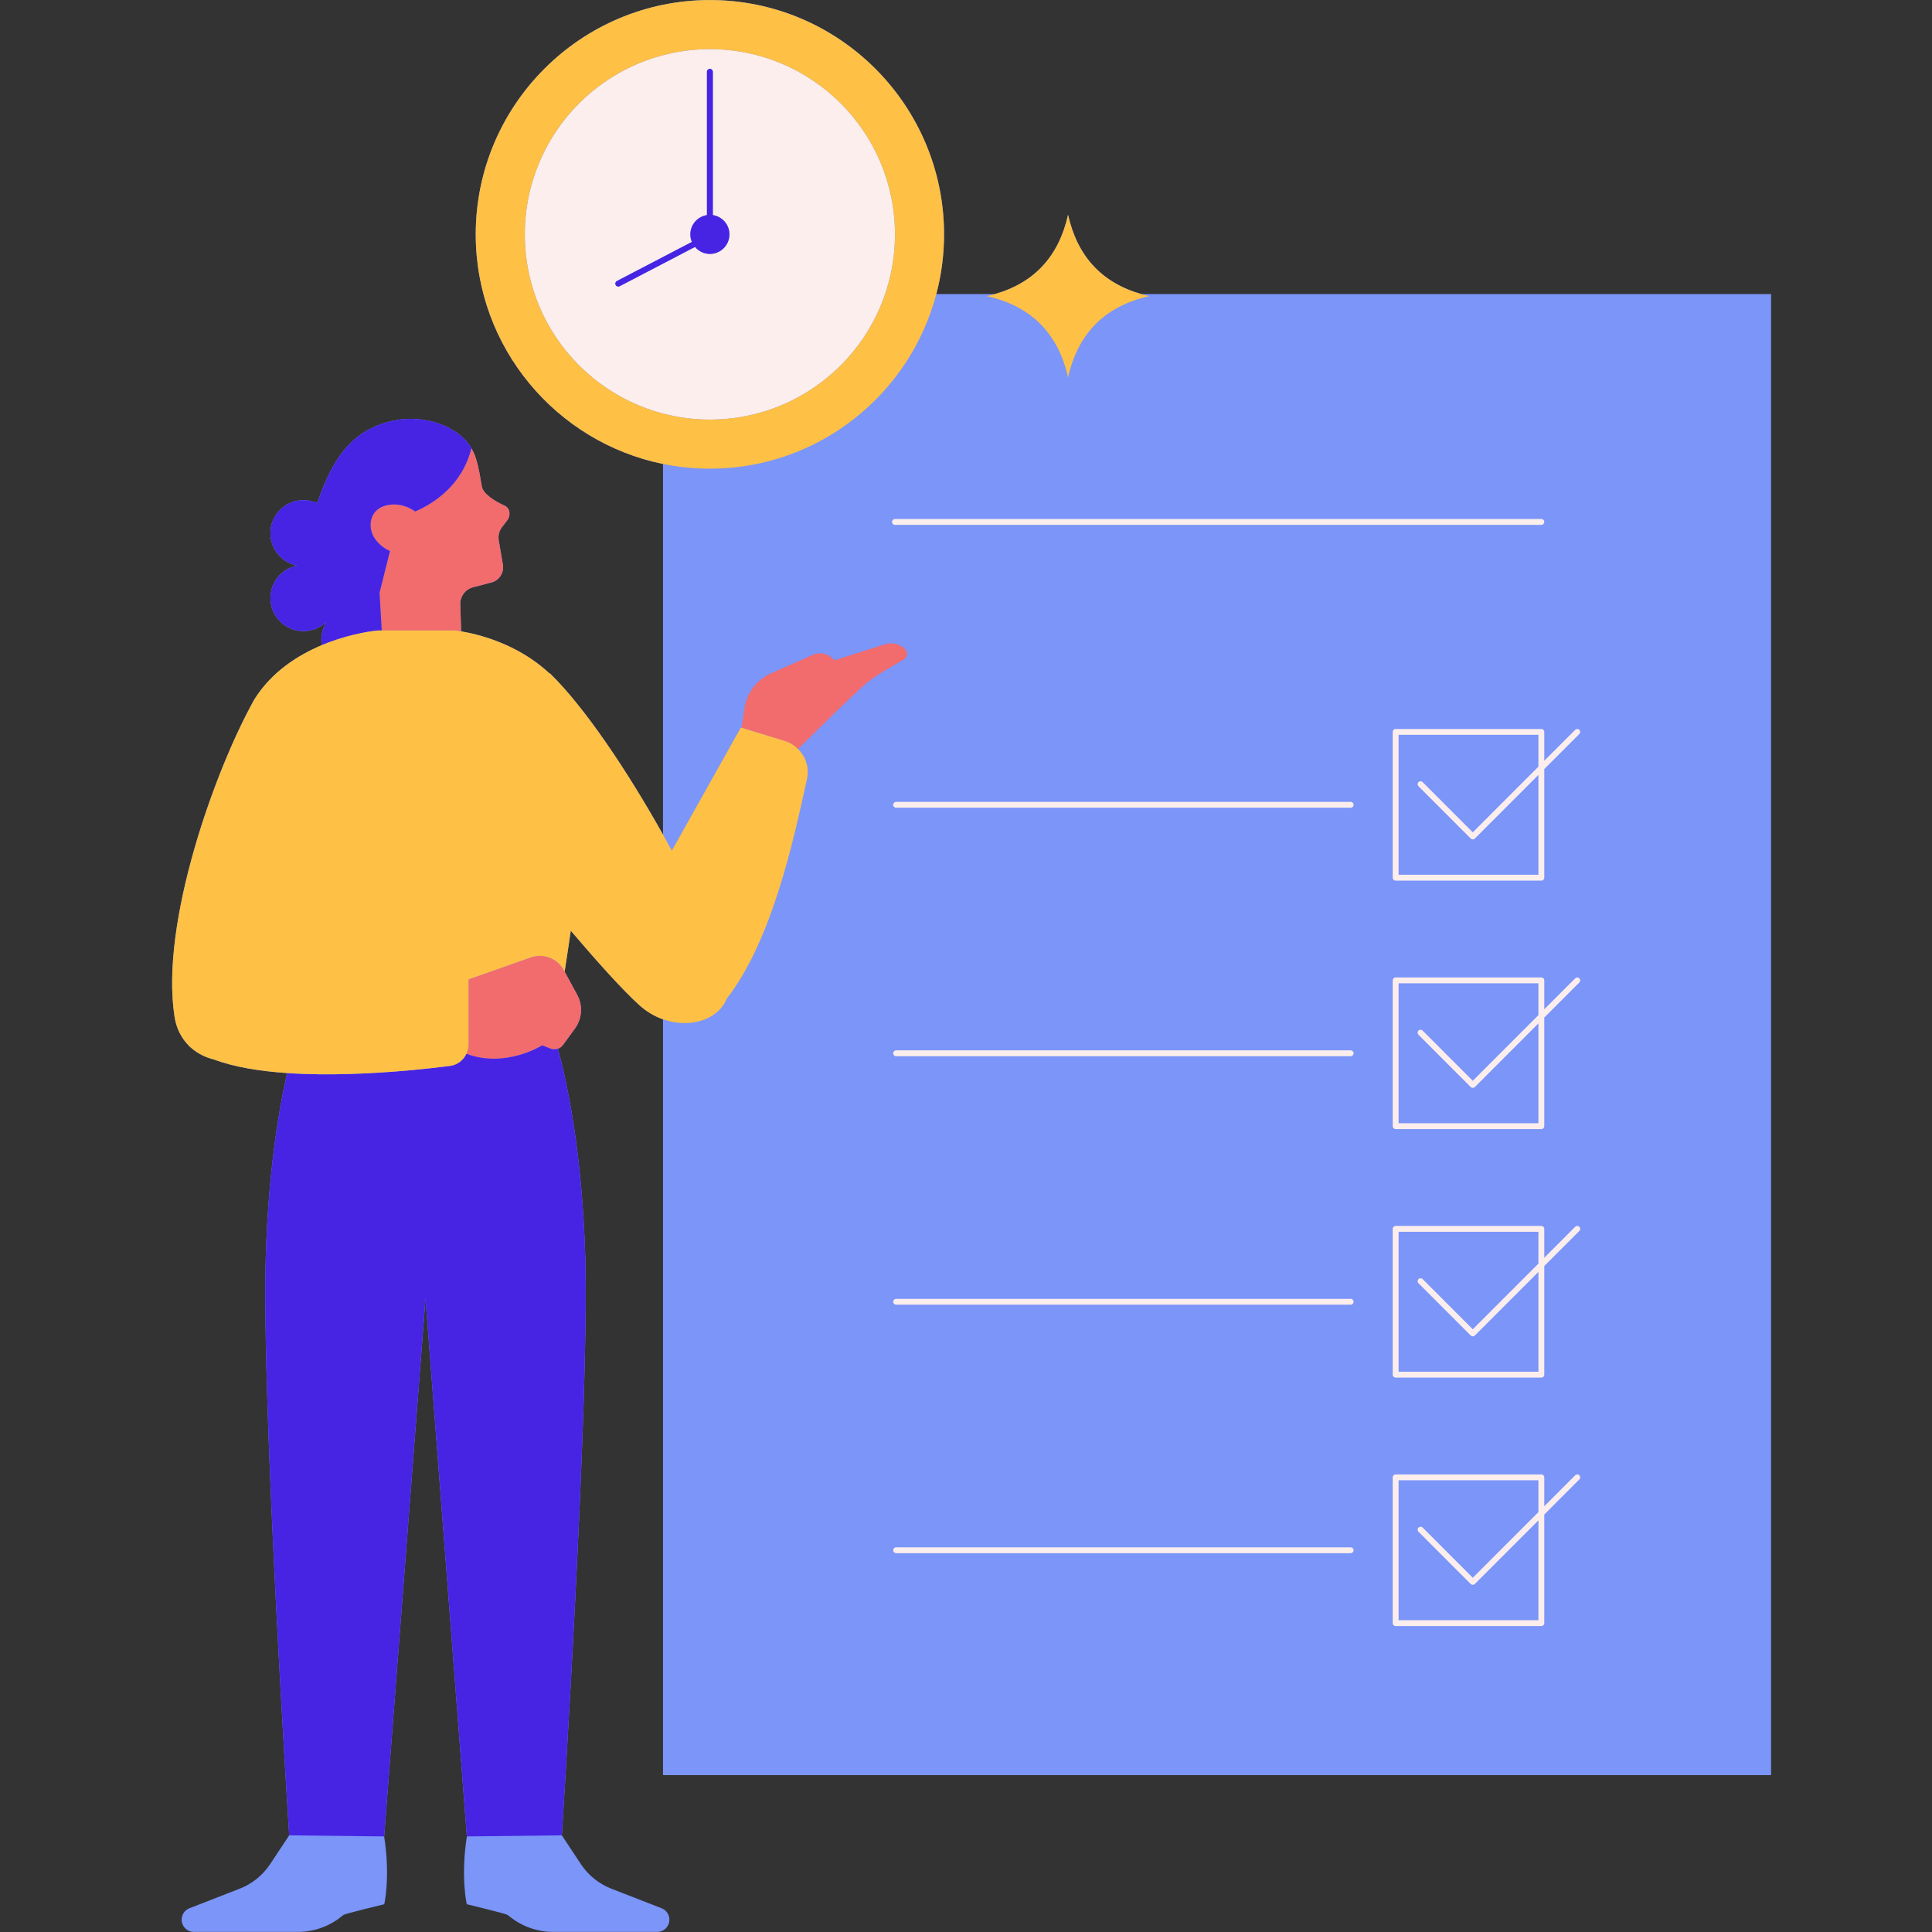 <svg xmlns="http://www.w3.org/2000/svg" xmlns:xlink="http://www.w3.org/1999/xlink" width="512" zoomAndPan="magnify" viewBox="0 0 384 384" height="512" preserveAspectRatio="xMidYMid meet" version="1.0"><rect x="0" y="0" width="384" height="384" fill="#333333" stroke="none"/><defs><clipPath id="902d879705"><path d="M 34 0 L 352.016 0 L 352.016 384 L 34 384 Z M 34 0 " clip-rule="nonzero"/></clipPath></defs><g clip-path="url(#902d879705)"><path fill="#7b95f9" d="M 131.777 352.82 L 131.777 202.598 C 130.152 202.023 128.562 201.117 127.137 199.836 C 123.723 196.77 118.543 190.973 113.445 184.984 C 113.051 187.738 112.637 190.492 112.223 193.121 L 114.723 197.727 C 115.883 199.859 115.707 202.469 114.281 204.426 L 111.887 207.707 C 111.633 208.059 111.277 208.297 110.887 208.438 C 112.891 215.816 115.738 229.625 116.332 250.051 C 117.172 278.969 111.668 364.789 111.668 364.789 L 115.469 370.527 C 116.93 372.727 119.031 374.422 121.492 375.383 L 131.5 379.281 C 132.434 379.645 133.051 380.547 133.051 381.551 C 133.051 382.895 131.961 383.984 130.617 383.984 L 109.957 383.984 C 106.84 383.984 103.812 382.922 101.371 380.984 C 101.105 380.777 100.918 380.629 100.852 380.586 C 100.5 380.352 92.773 378.477 92.773 378.477 C 92.773 378.477 91.527 373.086 92.793 365.004 L 84.574 258.086 L 76.355 365.004 C 77.625 373.086 76.375 378.48 76.375 378.48 C 76.375 378.48 68.648 380.352 68.297 380.586 C 68.23 380.633 68.043 380.777 67.781 380.988 C 65.34 382.926 62.309 383.984 59.191 383.984 L 38.535 383.984 C 37.188 383.984 36.102 382.895 36.102 381.551 C 36.102 380.547 36.715 379.645 37.652 379.281 L 47.66 375.383 C 50.117 374.426 52.219 372.73 53.68 370.527 L 57.48 364.793 C 57.48 364.793 51.98 278.969 52.816 250.051 C 53.301 233.465 55.27 221.242 57.062 213.281 C 51.629 212.91 46.504 212.086 42.453 210.562 C 40.832 210.164 39.305 209.41 38.031 208.297 C 38.031 208.297 38.031 208.297 38.027 208.297 C 37.84 208.164 37.676 208.004 37.523 207.828 C 36.098 206.398 35.059 204.473 34.684 202.043 C 31.801 183.383 42.789 152.844 50.59 138.953 C 54.023 133.508 59.23 130.211 63.957 128.23 C 63.902 127.879 63.863 127.523 63.863 127.16 C 63.863 125.855 64.25 124.641 64.902 123.621 C 64.895 123.609 64.887 123.605 64.875 123.598 C 63.695 124.738 62.09 125.445 60.316 125.445 C 56.688 125.445 53.746 122.5 53.746 118.871 C 53.746 115.676 56.027 113.016 59.051 112.422 C 56.027 111.832 53.746 109.172 53.746 105.977 C 53.746 102.344 56.688 99.402 60.316 99.402 C 61.281 99.402 62.195 99.617 63.02 99.988 C 65.426 93.348 68.395 86.574 76.414 84.062 C 79.398 83.129 82.301 83.066 84.867 83.559 C 88.609 84.273 91.633 86.172 93.16 88.266 C 93.281 88.445 93.402 88.625 93.512 88.809 C 93.57 88.902 93.637 88.996 93.688 89.09 C 94.039 89.699 94.34 90.328 94.539 90.953 C 95.27 93.246 95.5 95.32 95.762 96.703 C 96.051 98.219 98.418 99.66 100.324 100.523 C 101.41 101.016 101.555 102.535 100.793 103.453 L 99.777 104.777 C 99.203 105.52 98.969 106.473 99.125 107.398 L 99.949 112.234 C 100.211 113.77 99.301 115.262 97.82 115.73 L 94.004 116.734 C 92.484 117.133 91.441 118.527 91.488 120.098 L 91.652 125.492 C 94.734 126 102.855 127.852 109.242 133.887 L 109.273 133.809 C 116.207 140.559 124.645 153.156 131.777 165.891 L 131.777 92.215 C 110.562 87.883 94.555 69.07 94.555 46.582 C 94.555 20.902 115.434 0.012 141.098 0.012 C 166.758 0.012 187.637 20.902 187.637 46.582 C 187.637 50.684 187.102 54.656 186.102 58.445 L 197.75 58.445 C 205.594 56.195 210.438 50.945 212.285 42.695 C 214.137 50.945 218.98 56.195 226.824 58.445 L 352.07 58.445 L 352.07 352.82 Z M 93.613 88.957 C 93.637 89 93.664 89.043 93.688 89.09 C 93.688 89.086 93.691 89.082 93.691 89.078 C 93.668 89.035 93.637 89 93.613 88.957 Z M 97.387 93.02 C 97.406 93.062 97.422 93.109 97.441 93.156 C 97.441 93.152 97.445 93.148 97.445 93.145 C 97.43 93.102 97.406 93.062 97.387 93.02 Z M 97.387 93.02 " fill-opacity="1" fill-rule="nonzero"/></g><path fill="#f26b6d" d="M 91.488 120.098 L 91.656 125.492 C 90.855 125.359 90.387 125.316 90.387 125.316 L 75.871 125.316 L 75.758 123.316 L 75.438 117.82 L 77.512 109.516 C 76.535 109.094 75.551 108.41 74.684 107.305 C 72.961 105.113 73.172 101.051 77.195 100.367 C 79.555 99.969 81.398 100.855 82.523 101.66 C 86.215 100.047 91.879 96.441 93.688 89.09 C 94.039 89.695 94.34 90.324 94.539 90.949 C 95.27 93.246 95.504 95.32 95.766 96.699 C 96.055 98.215 98.422 99.66 100.328 100.523 C 101.41 101.016 101.555 102.535 100.793 103.453 L 99.777 104.773 C 99.207 105.52 98.973 106.469 99.129 107.395 L 99.949 112.23 C 100.211 113.766 99.305 115.258 97.82 115.73 L 94.004 116.73 C 92.484 117.129 91.441 118.527 91.488 120.098 Z M 179.898 129.031 C 178.867 127.984 177.336 127.605 175.934 128.051 L 165.809 131.254 C 164.809 129.949 163.043 129.496 161.539 130.164 L 153.246 133.828 C 150.367 135.102 148.352 137.781 147.938 140.902 C 147.867 141.43 147.652 142.879 147.383 144.645 L 156.004 147.285 C 157.031 147.598 157.91 148.168 158.629 148.879 L 158.633 148.852 C 158.633 148.852 169.852 137.691 172.371 135.656 C 174.105 134.254 177.609 132.215 179.617 131.09 C 180.367 130.664 180.504 129.645 179.898 129.031 Z M 112.223 193.121 L 112.062 192.824 C 110.789 190.48 108.004 189.406 105.488 190.297 L 93.121 194.664 L 93.121 207.641 C 93.121 208.289 92.965 208.902 92.699 209.457 C 100.551 212.375 107.754 207.773 107.754 207.773 L 109.438 208.426 C 109.918 208.613 110.426 208.598 110.887 208.438 C 111.277 208.297 111.633 208.059 111.887 207.707 L 114.281 204.426 C 115.707 202.469 115.883 199.859 114.723 197.727 Z M 112.223 193.121 " fill-opacity="1" fill-rule="nonzero"/><path fill="#fbeeec" d="M 269.035 159.961 C 269.035 160.285 268.773 160.547 268.449 160.547 L 178.117 160.547 C 177.793 160.547 177.531 160.285 177.531 159.961 C 177.531 159.641 177.793 159.379 178.117 159.379 L 268.449 159.379 C 268.773 159.379 269.035 159.641 269.035 159.961 Z M 306.938 151.207 L 313.082 145.059 C 313.312 144.832 313.68 144.832 313.906 145.059 C 314.137 145.289 314.137 145.656 313.906 145.883 L 306.938 152.859 L 306.938 174.453 C 306.938 174.773 306.676 175.035 306.355 175.035 L 277.395 175.035 C 277.074 175.035 276.812 174.773 276.812 174.453 L 276.812 145.473 C 276.812 145.148 277.074 144.891 277.395 144.891 L 306.355 144.891 C 306.676 144.891 306.938 145.148 306.938 145.473 Z M 281.934 155.449 C 282.16 155.223 282.527 155.223 282.758 155.449 L 292.73 165.43 L 305.773 152.375 L 305.773 146.055 L 277.98 146.055 L 277.98 173.867 L 305.773 173.867 L 305.773 154.023 L 293.141 166.664 C 293.031 166.773 292.883 166.836 292.73 166.836 C 292.574 166.836 292.426 166.773 292.316 166.664 L 281.934 156.273 C 281.703 156.047 281.703 155.68 281.934 155.449 Z M 268.449 208.766 L 178.117 208.766 C 177.793 208.766 177.531 209.027 177.531 209.348 C 177.531 209.672 177.793 209.934 178.117 209.934 L 268.449 209.934 C 268.773 209.934 269.035 209.672 269.035 209.348 C 269.035 209.027 268.773 208.766 268.449 208.766 Z M 268.449 258.156 L 178.117 258.156 C 177.793 258.156 177.531 258.414 177.531 258.738 C 177.531 259.059 177.793 259.32 178.117 259.32 L 268.449 259.32 C 268.773 259.32 269.035 259.059 269.035 258.738 C 269.035 258.414 268.773 258.156 268.449 258.156 Z M 268.449 307.543 L 178.117 307.543 C 177.793 307.543 177.531 307.805 177.531 308.125 C 177.531 308.449 177.793 308.711 178.117 308.711 L 268.449 308.711 C 268.773 308.711 269.035 308.449 269.035 308.125 C 269.035 307.805 268.773 307.543 268.449 307.543 Z M 313.906 194.449 C 314.137 194.676 314.137 195.047 313.906 195.273 L 306.938 202.246 L 306.938 223.84 C 306.938 224.16 306.676 224.422 306.355 224.422 L 277.395 224.422 C 277.074 224.422 276.812 224.16 276.812 223.84 L 276.812 194.859 C 276.812 194.539 277.074 194.277 277.395 194.277 L 306.355 194.277 C 306.676 194.277 306.938 194.539 306.938 194.859 L 306.938 200.598 L 313.082 194.449 C 313.312 194.219 313.68 194.219 313.906 194.449 Z M 305.773 203.414 L 293.141 216.055 C 293.031 216.164 292.883 216.223 292.73 216.223 C 292.574 216.223 292.426 216.164 292.316 216.055 L 281.934 205.664 C 281.703 205.434 281.703 205.066 281.934 204.84 C 282.16 204.609 282.527 204.609 282.758 204.84 L 292.73 214.816 L 305.773 201.762 L 305.773 195.445 L 277.98 195.445 L 277.98 223.254 L 305.773 223.254 Z M 313.906 243.836 C 314.137 244.062 314.137 244.434 313.906 244.66 L 306.938 251.633 L 306.938 273.227 C 306.938 273.551 306.676 273.809 306.355 273.809 L 277.395 273.809 C 277.074 273.809 276.812 273.551 276.812 273.227 L 276.812 244.25 C 276.812 243.926 277.074 243.664 277.395 243.664 L 306.355 243.664 C 306.676 243.664 306.938 243.926 306.938 244.25 L 306.938 249.984 L 313.082 243.836 C 313.312 243.609 313.68 243.609 313.906 243.836 Z M 305.773 252.801 L 293.141 265.441 C 293.031 265.551 292.883 265.613 292.73 265.613 C 292.574 265.613 292.426 265.551 292.316 265.441 L 281.934 255.051 C 281.703 254.824 281.703 254.453 281.934 254.227 C 282.16 253.996 282.527 253.996 282.758 254.227 L 292.73 264.203 L 305.773 251.152 L 305.773 244.832 L 277.98 244.832 L 277.98 272.645 L 305.773 272.645 Z M 313.906 293.223 C 314.137 293.453 314.137 293.82 313.906 294.047 L 306.938 301.023 L 306.938 322.617 C 306.938 322.938 306.676 323.199 306.355 323.199 L 277.395 323.199 C 277.074 323.199 276.812 322.938 276.812 322.617 L 276.812 293.637 C 276.812 293.312 277.074 293.055 277.395 293.055 L 306.355 293.055 C 306.676 293.055 306.938 293.312 306.938 293.637 L 306.938 299.375 L 313.082 293.227 C 313.312 292.996 313.68 292.996 313.906 293.223 Z M 305.773 302.188 L 293.141 314.828 C 293.027 314.945 292.879 315 292.73 315 C 292.578 315 292.43 314.945 292.316 314.828 L 281.934 304.441 C 281.703 304.211 281.703 303.844 281.934 303.613 C 282.16 303.387 282.527 303.387 282.758 303.613 L 292.73 313.594 L 305.773 300.539 L 305.773 294.219 L 277.98 294.219 L 277.98 322.031 L 305.773 322.031 Z M 306.355 104.324 C 306.68 104.324 306.938 104.062 306.938 103.742 C 306.938 103.418 306.68 103.156 306.355 103.156 L 177.887 103.156 C 177.562 103.156 177.301 103.418 177.301 103.742 C 177.301 104.062 177.562 104.324 177.887 104.324 Z M 177.887 46.582 C 177.887 66.914 161.414 83.395 141.098 83.395 C 120.777 83.395 104.309 66.914 104.309 46.582 C 104.309 26.25 120.777 9.77 141.098 9.77 C 161.414 9.77 177.887 26.25 177.887 46.582 Z M 144.98 46.582 C 144.98 44.637 143.547 43.039 141.68 42.754 L 141.68 14.262 C 141.68 13.941 141.418 13.68 141.094 13.68 C 140.773 13.68 140.512 13.941 140.512 14.262 L 140.512 42.754 C 138.645 43.039 137.211 44.637 137.211 46.582 C 137.211 47.117 137.32 47.625 137.516 48.086 L 122.613 55.855 C 122.328 56.004 122.219 56.355 122.367 56.641 C 122.473 56.84 122.676 56.957 122.887 56.957 C 122.977 56.957 123.066 56.934 123.152 56.891 L 138.141 49.078 C 138.852 49.922 139.906 50.469 141.098 50.469 C 143.242 50.469 144.98 48.73 144.98 46.582 Z M 144.98 46.582 " fill-opacity="1" fill-rule="nonzero"/><path fill="#4724e3" d="M 59.051 112.422 C 56.031 111.832 53.75 109.172 53.75 105.973 C 53.75 102.344 56.691 99.402 60.316 99.402 C 61.281 99.402 62.195 99.613 63.02 99.988 C 65.43 93.344 68.395 86.574 76.414 84.062 C 79.398 83.125 82.301 83.066 84.867 83.559 C 88.609 84.273 91.633 86.168 93.164 88.266 C 93.285 88.441 93.402 88.621 93.516 88.805 C 93.57 88.902 93.637 88.992 93.688 89.09 C 91.879 96.441 86.215 100.047 82.523 101.66 C 81.398 100.855 79.555 99.969 77.195 100.367 C 73.172 101.051 72.957 105.113 74.684 107.305 C 75.551 108.41 76.535 109.094 77.512 109.516 L 75.438 117.82 L 75.758 123.316 L 75.871 125.316 L 75.07 125.316 C 75.07 125.316 69.891 125.742 63.961 128.227 C 63.902 127.879 63.863 127.523 63.863 127.156 C 63.863 125.852 64.25 124.641 64.902 123.617 C 64.895 123.609 64.887 123.602 64.879 123.594 C 63.695 124.738 62.09 125.441 60.316 125.441 C 56.688 125.441 53.746 122.5 53.746 118.871 C 53.746 115.676 56.027 113.012 59.051 112.422 Z M 110.887 208.438 C 110.426 208.598 109.918 208.613 109.438 208.426 L 107.754 207.773 C 107.754 207.773 100.551 212.375 92.699 209.457 C 92.098 210.73 90.895 211.676 89.414 211.863 C 87.312 212.133 84.434 212.465 81.09 212.762 C 74.184 213.375 65.281 213.84 57.062 213.281 C 55.27 221.242 53.301 233.461 52.816 250.051 C 51.98 278.969 57.48 364.789 57.48 364.789 L 76.355 365.004 L 84.574 258.086 L 92.793 365.004 L 111.668 364.789 C 111.668 364.789 117.168 278.969 116.332 250.051 C 115.738 229.625 112.891 215.816 110.887 208.438 Z M 141.68 42.754 L 141.68 14.262 C 141.68 13.941 141.418 13.68 141.094 13.68 C 140.773 13.68 140.512 13.941 140.512 14.262 L 140.512 42.754 C 138.645 43.039 137.211 44.637 137.211 46.582 C 137.211 47.117 137.32 47.625 137.516 48.086 L 122.613 55.855 C 122.328 56.004 122.219 56.355 122.367 56.641 C 122.473 56.84 122.676 56.957 122.887 56.957 C 122.977 56.957 123.066 56.934 123.152 56.891 L 138.141 49.078 C 138.852 49.922 139.906 50.469 141.098 50.469 C 143.242 50.469 144.98 48.73 144.98 46.582 C 144.98 44.637 143.547 43.035 141.68 42.754 Z M 141.68 42.754 " fill-opacity="1" fill-rule="nonzero"/><path fill="#fec045" d="M 158.625 148.879 C 160.141 150.379 160.887 152.578 160.402 154.797 C 157.781 166.742 153.492 186.891 144.449 198.484 C 142.727 202.754 137.066 204.469 131.777 202.598 C 130.152 202.023 128.562 201.117 127.137 199.836 C 123.723 196.77 118.543 190.973 113.445 184.984 C 113.051 187.738 112.637 190.492 112.223 193.121 L 112.062 192.824 C 110.789 190.477 108.004 189.406 105.488 190.297 L 93.121 194.664 L 93.121 207.641 C 93.121 208.289 92.965 208.898 92.699 209.457 C 92.098 210.73 90.895 211.676 89.414 211.863 C 87.316 212.133 84.434 212.465 81.09 212.762 C 74.184 213.375 65.285 213.84 57.066 213.277 C 51.629 212.906 46.504 212.086 42.453 210.559 C 40.832 210.164 39.309 209.406 38.031 208.297 C 37.84 208.16 37.676 208 37.523 207.828 C 36.098 206.398 35.059 204.469 34.684 202.039 C 31.801 183.379 42.789 152.844 50.59 138.953 C 54.027 133.504 59.23 130.211 63.961 128.227 C 69.891 125.742 75.07 125.316 75.07 125.316 L 90.387 125.316 C 90.387 125.316 90.855 125.359 91.656 125.492 C 94.734 125.996 102.855 127.848 109.242 133.883 L 109.273 133.805 C 116.207 140.555 124.645 153.156 131.777 165.891 C 132.371 166.949 132.957 168.012 133.531 169.07 L 147.246 144.602 L 147.383 144.645 L 156.004 147.281 C 157.031 147.598 157.906 148.168 158.625 148.879 Z M 187.637 46.582 C 187.637 50.684 187.102 54.656 186.102 58.445 C 180.848 78.398 162.664 93.156 141.098 93.156 C 137.906 93.156 134.789 92.832 131.777 92.215 C 110.566 87.883 94.555 69.07 94.555 46.582 C 94.555 20.902 115.434 0.012 141.098 0.012 C 166.758 0.012 187.637 20.902 187.637 46.582 Z M 177.887 46.582 C 177.887 26.25 161.414 9.77 141.098 9.77 C 120.777 9.77 104.309 26.25 104.309 46.582 C 104.309 66.914 120.777 83.395 141.098 83.395 C 161.414 83.395 177.887 66.914 177.887 46.582 Z M 226.82 58.445 C 218.98 56.195 214.133 50.945 212.285 42.695 C 210.438 50.945 205.59 56.195 197.75 58.445 C 197.223 58.598 196.684 58.734 196.133 58.859 C 204.93 60.832 210.312 66.219 212.285 75.02 C 214.258 66.219 219.641 60.832 228.438 58.859 C 227.887 58.734 227.348 58.598 226.82 58.445 Z M 226.82 58.445 " fill-opacity="1" fill-rule="nonzero"/></svg>